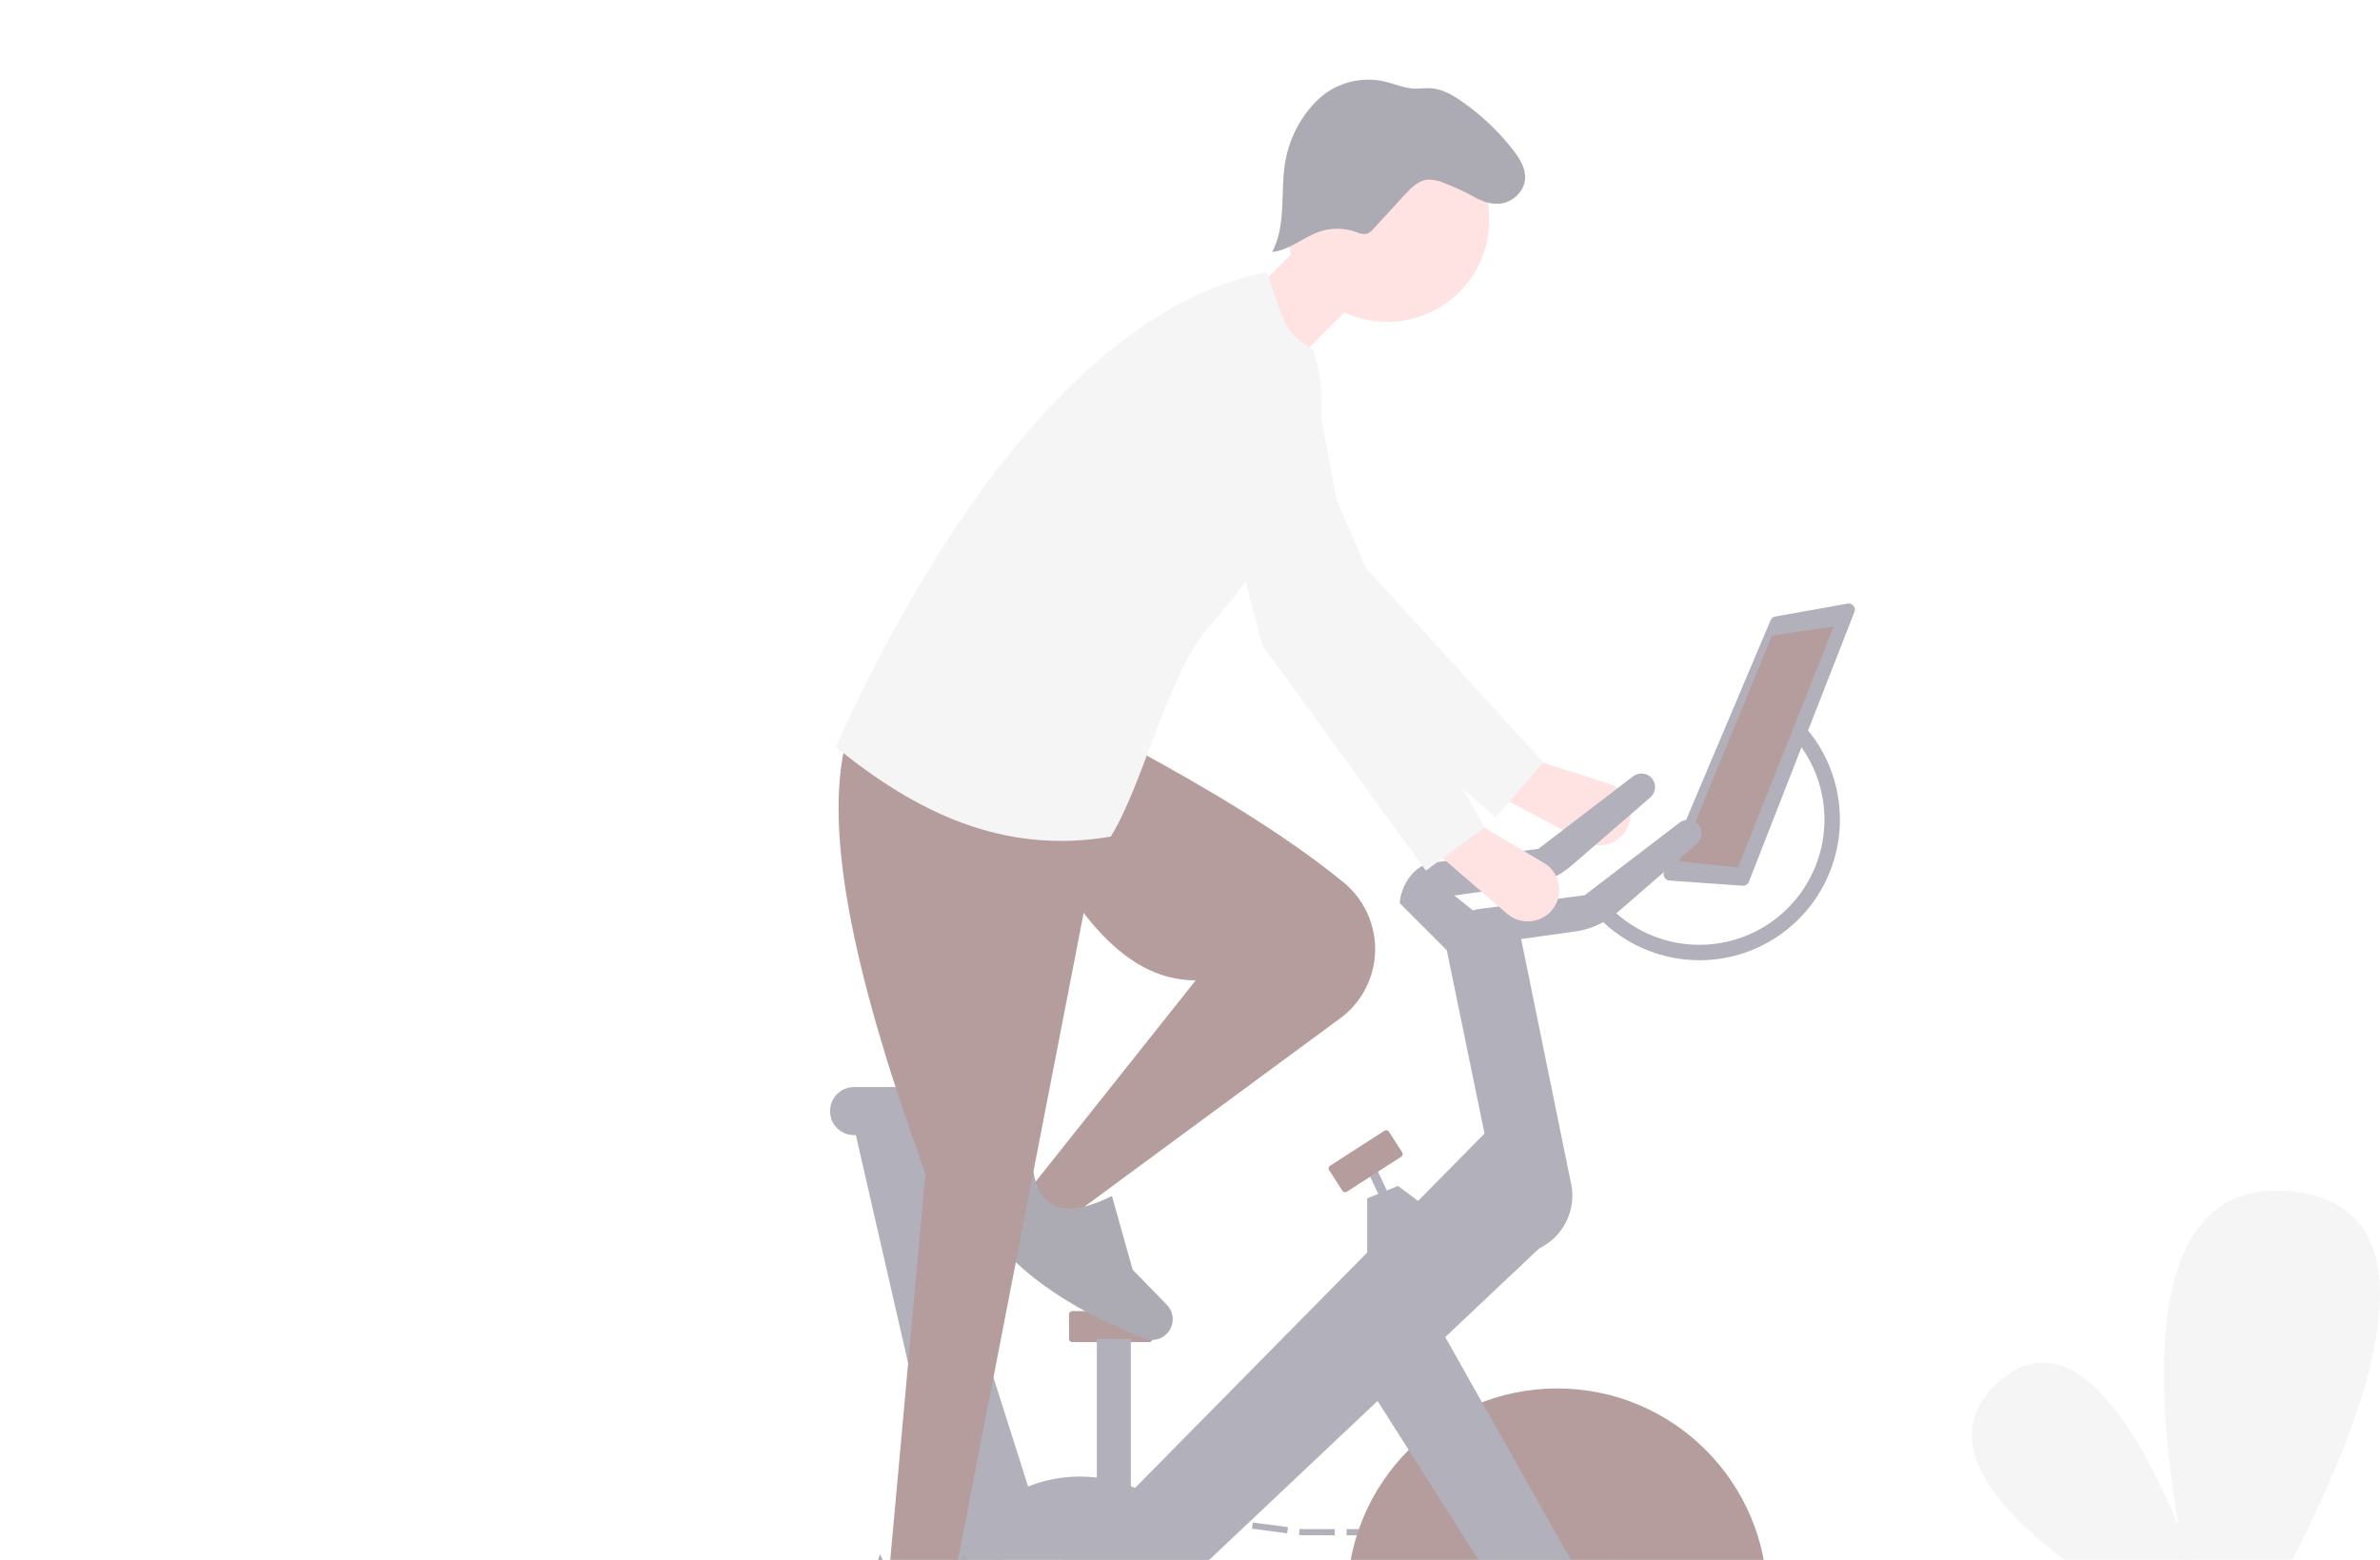 <svg width="421" height="276" viewBox="0 0 421 276" fill="none" xmlns="http://www.w3.org/2000/svg">
<g opacity="0.4" clip-path="url(#clip0_40_319)">
<path d="M393.192 292.544C393.192 292.544 331.812 264.265 353.375 244.654C374.938 225.044 393.192 292.544 393.192 292.544Z" fill="#E6E6E6"/>
<path d="M392.124 299.142C392.124 299.142 363.911 206.371 405.455 210.808C446.999 215.245 392.124 299.142 392.124 299.142Z" fill="#E6E6E6"/>
<path d="M286.061 148.553C286.917 147.961 287.59 147.141 288.004 146.185C288.418 145.23 288.556 144.177 288.403 143.147C288.249 142.117 287.811 141.151 287.136 140.357C286.462 139.564 285.579 138.976 284.588 138.659L271.809 134.581L264.788 140.67L280.288 148.892C281.189 149.37 282.204 149.591 283.222 149.531C284.24 149.472 285.222 149.133 286.061 148.553Z" fill="#FFB9B9"/>
<path d="M264.572 144.647L272.996 134.871L241.628 100.512L227.185 67C226.233 64.792 224.539 62.987 222.397 61.898C220.254 60.81 217.798 60.506 215.455 61.041C213.923 61.39 212.491 62.086 211.27 63.076C210.049 64.066 209.07 65.322 208.409 66.749C207.748 68.176 207.423 69.735 207.459 71.308C207.494 72.88 207.889 74.423 208.613 75.819L227.463 112.158L264.572 144.647Z" fill="#E6E6E6"/>
<path d="M284.697 274.144L283.083 271.636H280.101V270.542H283.678L285.617 273.551L284.697 274.144Z" fill="#3F3D56"/>
<path d="M278.007 271.636H271.723V270.542H278.007V271.636ZM269.629 271.636H263.345V270.542H269.629V271.636ZM261.251 271.636H254.967V270.542H261.251L261.251 271.636ZM252.872 271.636H246.589V270.542H252.872V271.636ZM244.494 271.636H238.211V270.542H244.494V271.636ZM236.116 271.636L230.294 271.631L229.765 271.561L229.909 270.477L230.403 270.542H236.116V271.636ZM227.689 271.285L221.459 270.457L221.604 269.372L227.833 270.2L227.689 271.285ZM219.383 270.181L213.154 269.352L213.298 268.268L219.527 269.096L219.383 270.181ZM211.078 269.076L204.849 268.248L204.993 267.164L211.222 267.992L211.078 269.076ZM202.773 267.972L196.544 267.143L196.688 266.059L202.917 266.888L202.773 267.972Z" fill="#3F3D56"/>
<path d="M191.741 269.189L190.649 269.158L190.76 265.27L194.612 265.783L194.467 266.867L191.818 266.515L191.741 269.189Z" fill="#3F3D56"/>
<path d="M190.905 298.476L189.813 298.445L190.022 291.123L191.114 291.154L190.905 298.476ZM191.184 288.713L190.092 288.682L190.301 281.361L191.393 281.392L191.184 288.713ZM191.463 278.951L190.37 278.92L190.579 271.598L191.672 271.629L191.463 278.951Z" fill="#3F3D56"/>
<path d="M295.628 291.119L291.529 284.754L292.448 284.161L296.547 290.526L295.628 291.119ZM290.163 282.632L286.064 276.266L286.983 275.673L291.082 282.039L290.163 282.632Z" fill="#3F3D56"/>
<path d="M275.456 320.044C295.981 320.044 312.62 303.391 312.62 282.849C312.62 262.307 295.981 245.655 275.456 245.655C254.93 245.655 238.291 262.307 238.291 282.849C238.291 303.391 254.93 320.044 275.456 320.044Z" fill="#450A0A"/>
<path d="M306.062 326.06L251.681 229.519L239.657 241.553L293.218 325.787L306.062 326.06Z" fill="#3F3D56"/>
<path d="M141.28 323.599L263.432 199.709L273.543 219.673L157.677 329.069L141.28 323.599Z" fill="#3F3D56"/>
<path d="M191.015 310.472C204.599 310.472 215.61 299.452 215.61 285.858C215.61 272.264 204.599 261.244 191.015 261.244C177.432 261.244 166.421 272.264 166.421 285.858C166.421 299.452 177.432 310.472 191.015 310.472Z" fill="#3F3D56"/>
<path d="M189.649 231.98C189.504 231.981 189.365 232.038 189.263 232.141C189.16 232.243 189.103 232.382 189.103 232.527V236.903C189.103 237.048 189.16 237.187 189.263 237.29C189.365 237.392 189.504 237.45 189.649 237.45H203.313C203.458 237.45 203.596 237.392 203.699 237.29C203.801 237.187 203.859 237.048 203.859 236.903V232.527C203.859 232.382 203.801 232.243 203.699 232.141C203.596 232.038 203.458 231.981 203.313 231.98H189.649Z" fill="#450A0A"/>
<path d="M256.054 222.955H241.844V212.016L247.309 209.828L256.054 216.392V222.955Z" fill="#3F3D56"/>
<path d="M243.642 207.057L242.16 207.759L244.964 213.692L246.446 212.991L243.642 207.057Z" fill="#3F3D56"/>
<path d="M245.213 199.958C245.109 199.958 245.007 199.988 244.919 200.045L235.265 206.259C235.144 206.337 235.058 206.461 235.027 206.603C234.997 206.744 235.023 206.892 235.102 207.014L237.467 210.695C237.545 210.817 237.669 210.902 237.81 210.933C237.952 210.964 238.1 210.937 238.222 210.859L247.875 204.645C247.997 204.567 248.083 204.443 248.113 204.302C248.144 204.16 248.117 204.012 248.039 203.89L245.674 200.209C245.635 200.149 245.585 200.097 245.526 200.056C245.467 200.015 245.401 199.986 245.331 199.971C245.292 199.962 245.253 199.958 245.213 199.958Z" fill="#450A0A"/>
<path d="M266.984 221.861L255.78 167.437L268.897 165.249L277.841 209.092C278.225 210.682 278.228 212.34 277.85 213.93C277.472 215.521 276.722 217 275.663 218.245C274.605 219.491 273.266 220.467 271.758 221.096C270.249 221.724 268.614 221.987 266.984 221.861Z" fill="#3F3D56"/>
<path d="M308.265 156.714L295.29 155.786C295.116 155.774 294.948 155.72 294.8 155.63C294.651 155.539 294.526 155.415 294.435 155.266C294.345 155.118 294.29 154.95 294.277 154.776C294.265 154.603 294.293 154.429 294.361 154.268L313.209 109.73C313.28 109.562 313.392 109.415 313.534 109.302C313.676 109.188 313.844 109.112 314.023 109.08L326.822 106.793C327.013 106.758 327.21 106.776 327.393 106.843C327.575 106.91 327.736 107.025 327.859 107.175C327.982 107.326 328.063 107.506 328.094 107.698C328.124 107.89 328.103 108.087 328.032 108.268L309.361 156.021C309.276 156.238 309.124 156.423 308.927 156.547C308.73 156.672 308.498 156.73 308.265 156.714Z" fill="#3F3D56"/>
<path d="M297.044 152.395L307.428 153.489L324.371 110.825L313.44 112.466L297.044 152.395Z" fill="#450A0A"/>
<path d="M183.91 269.448L170.247 283.123L150.572 197.247L161.502 198.888L183.91 269.448Z" fill="#3F3D56"/>
<path d="M167.987 198.758L165.627 198.05C160.99 200.096 155.945 201.046 150.882 200.827C149.789 200.781 148.755 200.313 148 199.52C147.245 198.728 146.826 197.673 146.832 196.578C146.832 195.45 147.28 194.368 148.077 193.57C148.873 192.773 149.954 192.325 151.081 192.325H171.695C172.253 192.325 172.789 192.546 173.183 192.941C173.578 193.336 173.799 193.872 173.799 194.43C173.799 195.135 173.635 195.829 173.319 196.459C173.003 197.088 172.544 197.635 171.98 198.055C171.415 198.476 170.76 198.758 170.067 198.88C169.374 199.002 168.662 198.961 167.987 198.758Z" fill="#3F3D56"/>
<path d="M298.557 145.054C298.029 145.053 297.516 145.227 297.096 145.547L280.317 158.389L261.535 160.84C258.301 161.263 256.061 164.783 255.78 167.984L277.89 164.911C280.961 164.615 283.863 163.368 286.194 161.345L300.132 149.281C300.503 148.96 300.768 148.533 300.89 148.057C301.012 147.581 300.985 147.079 300.814 146.619C300.642 146.159 300.334 145.762 299.931 145.482C299.527 145.203 299.048 145.053 298.557 145.054Z" fill="#3F3D56"/>
<path d="M290.359 136.849C289.831 136.849 289.318 137.022 288.898 137.342L272.119 150.184L253.336 152.636C250.103 153.058 247.863 156.579 247.582 159.779L269.692 156.707C272.763 156.41 275.665 155.164 277.996 153.14L291.934 141.076C292.305 140.755 292.57 140.328 292.692 139.852C292.814 139.376 292.787 138.875 292.616 138.414C292.444 137.954 292.136 137.558 291.733 137.278C291.329 136.998 290.85 136.849 290.359 136.849Z" fill="#3F3D56"/>
<path d="M300.597 169.898C296.689 169.89 292.839 168.965 289.354 167.196C285.869 165.427 282.847 162.865 280.532 159.715L282.735 158.098C284.502 160.514 286.741 162.546 289.315 164.072C291.889 165.598 294.746 166.586 297.712 166.976C300.679 167.366 303.693 167.15 306.574 166.342C309.455 165.533 312.142 164.148 314.473 162.271C316.804 160.394 318.73 158.063 320.136 155.42C321.542 152.777 322.398 149.876 322.652 146.892C322.906 143.909 322.553 140.905 321.614 138.062C320.676 135.219 319.171 132.595 317.191 130.35L319.239 128.54C322.407 132.131 324.472 136.561 325.186 141.298C325.9 146.035 325.233 150.878 323.265 155.245C321.296 159.611 318.11 163.317 314.089 165.916C310.069 168.516 305.384 169.898 300.597 169.898Z" fill="#3F3D56"/>
<path d="M272.312 162.624C273.278 162.238 274.117 161.587 274.732 160.748C275.348 159.908 275.717 158.913 275.796 157.874C275.875 156.836 275.662 155.796 275.18 154.873C274.699 153.949 273.969 153.18 273.072 152.65L261.519 145.832L253.321 150.207L266.608 161.671C267.381 162.337 268.321 162.779 269.327 162.947C270.332 163.115 271.365 163.003 272.312 162.624Z" fill="#FFB9B9"/>
<path d="M181.724 210.922L189.376 215.298L236.623 180.493C238.355 179.308 239.824 177.777 240.938 175.997C242.051 174.217 242.785 172.225 243.092 170.148C243.476 167.521 243.17 164.84 242.204 162.368C241.238 159.895 239.645 157.718 237.582 156.049C227.148 147.567 214.253 139.874 200.58 132.431L180.358 142.276C188.692 159.378 197.943 173.478 211.511 173.454L181.724 210.922Z" fill="#450A0A"/>
<path d="M178.389 222.064C184.737 228.5 193.097 233.106 202.434 236.821C203.138 237.1 203.911 237.154 204.647 236.975C205.382 236.796 206.044 236.393 206.542 235.822C207.146 235.129 207.467 234.234 207.442 233.315C207.417 232.395 207.047 231.519 206.406 230.86L200.353 224.642L196.696 211.606C188.843 215.491 183.694 214.622 182.679 206.483L177.729 213.238C176.772 214.548 176.313 216.155 176.434 217.773C176.555 219.39 177.248 220.912 178.389 222.064Z" fill="#2F2E41"/>
<path d="M157.13 279.841L168.607 280.388L194.841 145.285L149.752 130.79C145.25 147.634 151.934 175.206 163.689 207.64L157.13 279.841Z" fill="#450A0A"/>
<path d="M245.396 56.948C255.357 56.948 263.432 48.866 263.432 38.898C263.432 28.929 255.357 20.847 245.396 20.847C235.435 20.847 227.36 28.929 227.36 38.898C227.36 48.866 235.435 56.948 245.396 56.948Z" fill="#FFB9B9"/>
<path d="M212.331 61.05L223.808 69.255L241.297 51.752L232.552 40.812L212.331 61.05Z" fill="#FFB9B9"/>
<path d="M147.839 132.157C161.993 143.701 177.45 151.289 196.481 148.019C202.232 138.818 206.478 119.435 213.697 111.098C229.462 92.893 237.281 76.666 232.279 61.871C227.417 58.689 227.631 58.695 224.081 48.196C196.275 53.345 169.356 84.759 147.839 132.157Z" fill="#E6E6E6"/>
<path d="M156.946 291.098C165.116 294.964 174.547 296.42 184.591 296.704C185.348 296.724 186.092 296.509 186.722 296.089C187.352 295.668 187.836 295.063 188.107 294.355C188.437 293.497 188.432 292.546 188.093 291.691C187.754 290.836 187.106 290.14 186.278 289.741L178.461 285.978L170.558 274.99C164.513 281.335 159.379 282.286 155.635 274.99L153.301 283.035C152.851 284.593 152.971 286.261 153.639 287.738C154.307 289.216 155.48 290.407 156.946 291.098Z" fill="#2F2E41"/>
<path d="M252.228 154.036L262.612 146.379L239.658 105.902L233.017 70.016C232.58 67.651 231.329 65.515 229.481 63.977C227.634 62.439 225.307 61.597 222.904 61.597C221.333 61.597 219.782 61.958 218.372 62.651C216.961 63.344 215.728 64.351 214.767 65.596C213.806 66.84 213.142 68.288 212.828 69.829C212.513 71.37 212.555 72.962 212.951 74.484L223.261 114.107L252.228 154.036Z" fill="#E6E6E6"/>
<path d="M200.033 236.903H194.021V269.722H200.033V236.903Z" fill="#3F3D56"/>
<path d="M259.672 33.663C260.378 34.51 261.283 35.167 262.307 35.577C263.331 35.986 264.44 36.134 265.535 36.007C267.706 35.668 269.638 33.815 269.777 31.62C269.897 29.725 268.784 27.987 267.616 26.491C265.039 23.191 261.978 20.299 258.538 17.914C256.898 16.778 255.088 15.731 253.096 15.609C252.111 15.548 251.123 15.718 250.137 15.676C248.323 15.598 246.624 14.812 244.855 14.405C243.038 14.001 241.156 13.991 239.335 14.377C237.514 14.763 235.798 15.536 234.302 16.643C233.304 17.406 232.401 18.287 231.614 19.266C229.435 21.932 227.974 25.112 227.369 28.503C226.418 33.878 227.605 39.773 225.025 44.582C228.053 44.299 230.481 41.988 233.358 41C235.492 40.275 237.81 40.296 239.931 41.059C240.478 41.339 241.094 41.455 241.705 41.391C242.209 41.213 242.65 40.89 242.973 40.463L248.474 34.472C249.594 33.253 250.866 31.954 252.511 31.785C253.494 31.751 254.471 31.945 255.367 32.352C257.572 33.187 259.706 34.201 261.746 35.386" fill="#2F2E41"/>
<path d="M249.222 158.685L247.582 159.779L258.513 170.719L265.072 164.702L254.141 155.951L249.222 158.685Z" fill="#3F3D56"/>
</g>
<defs>
<clipPath id="clip0_40_319">
<rect width="421" height="356" fill="white" transform="translate(0 -19)"/>
</clipPath>
</defs>
</svg>
